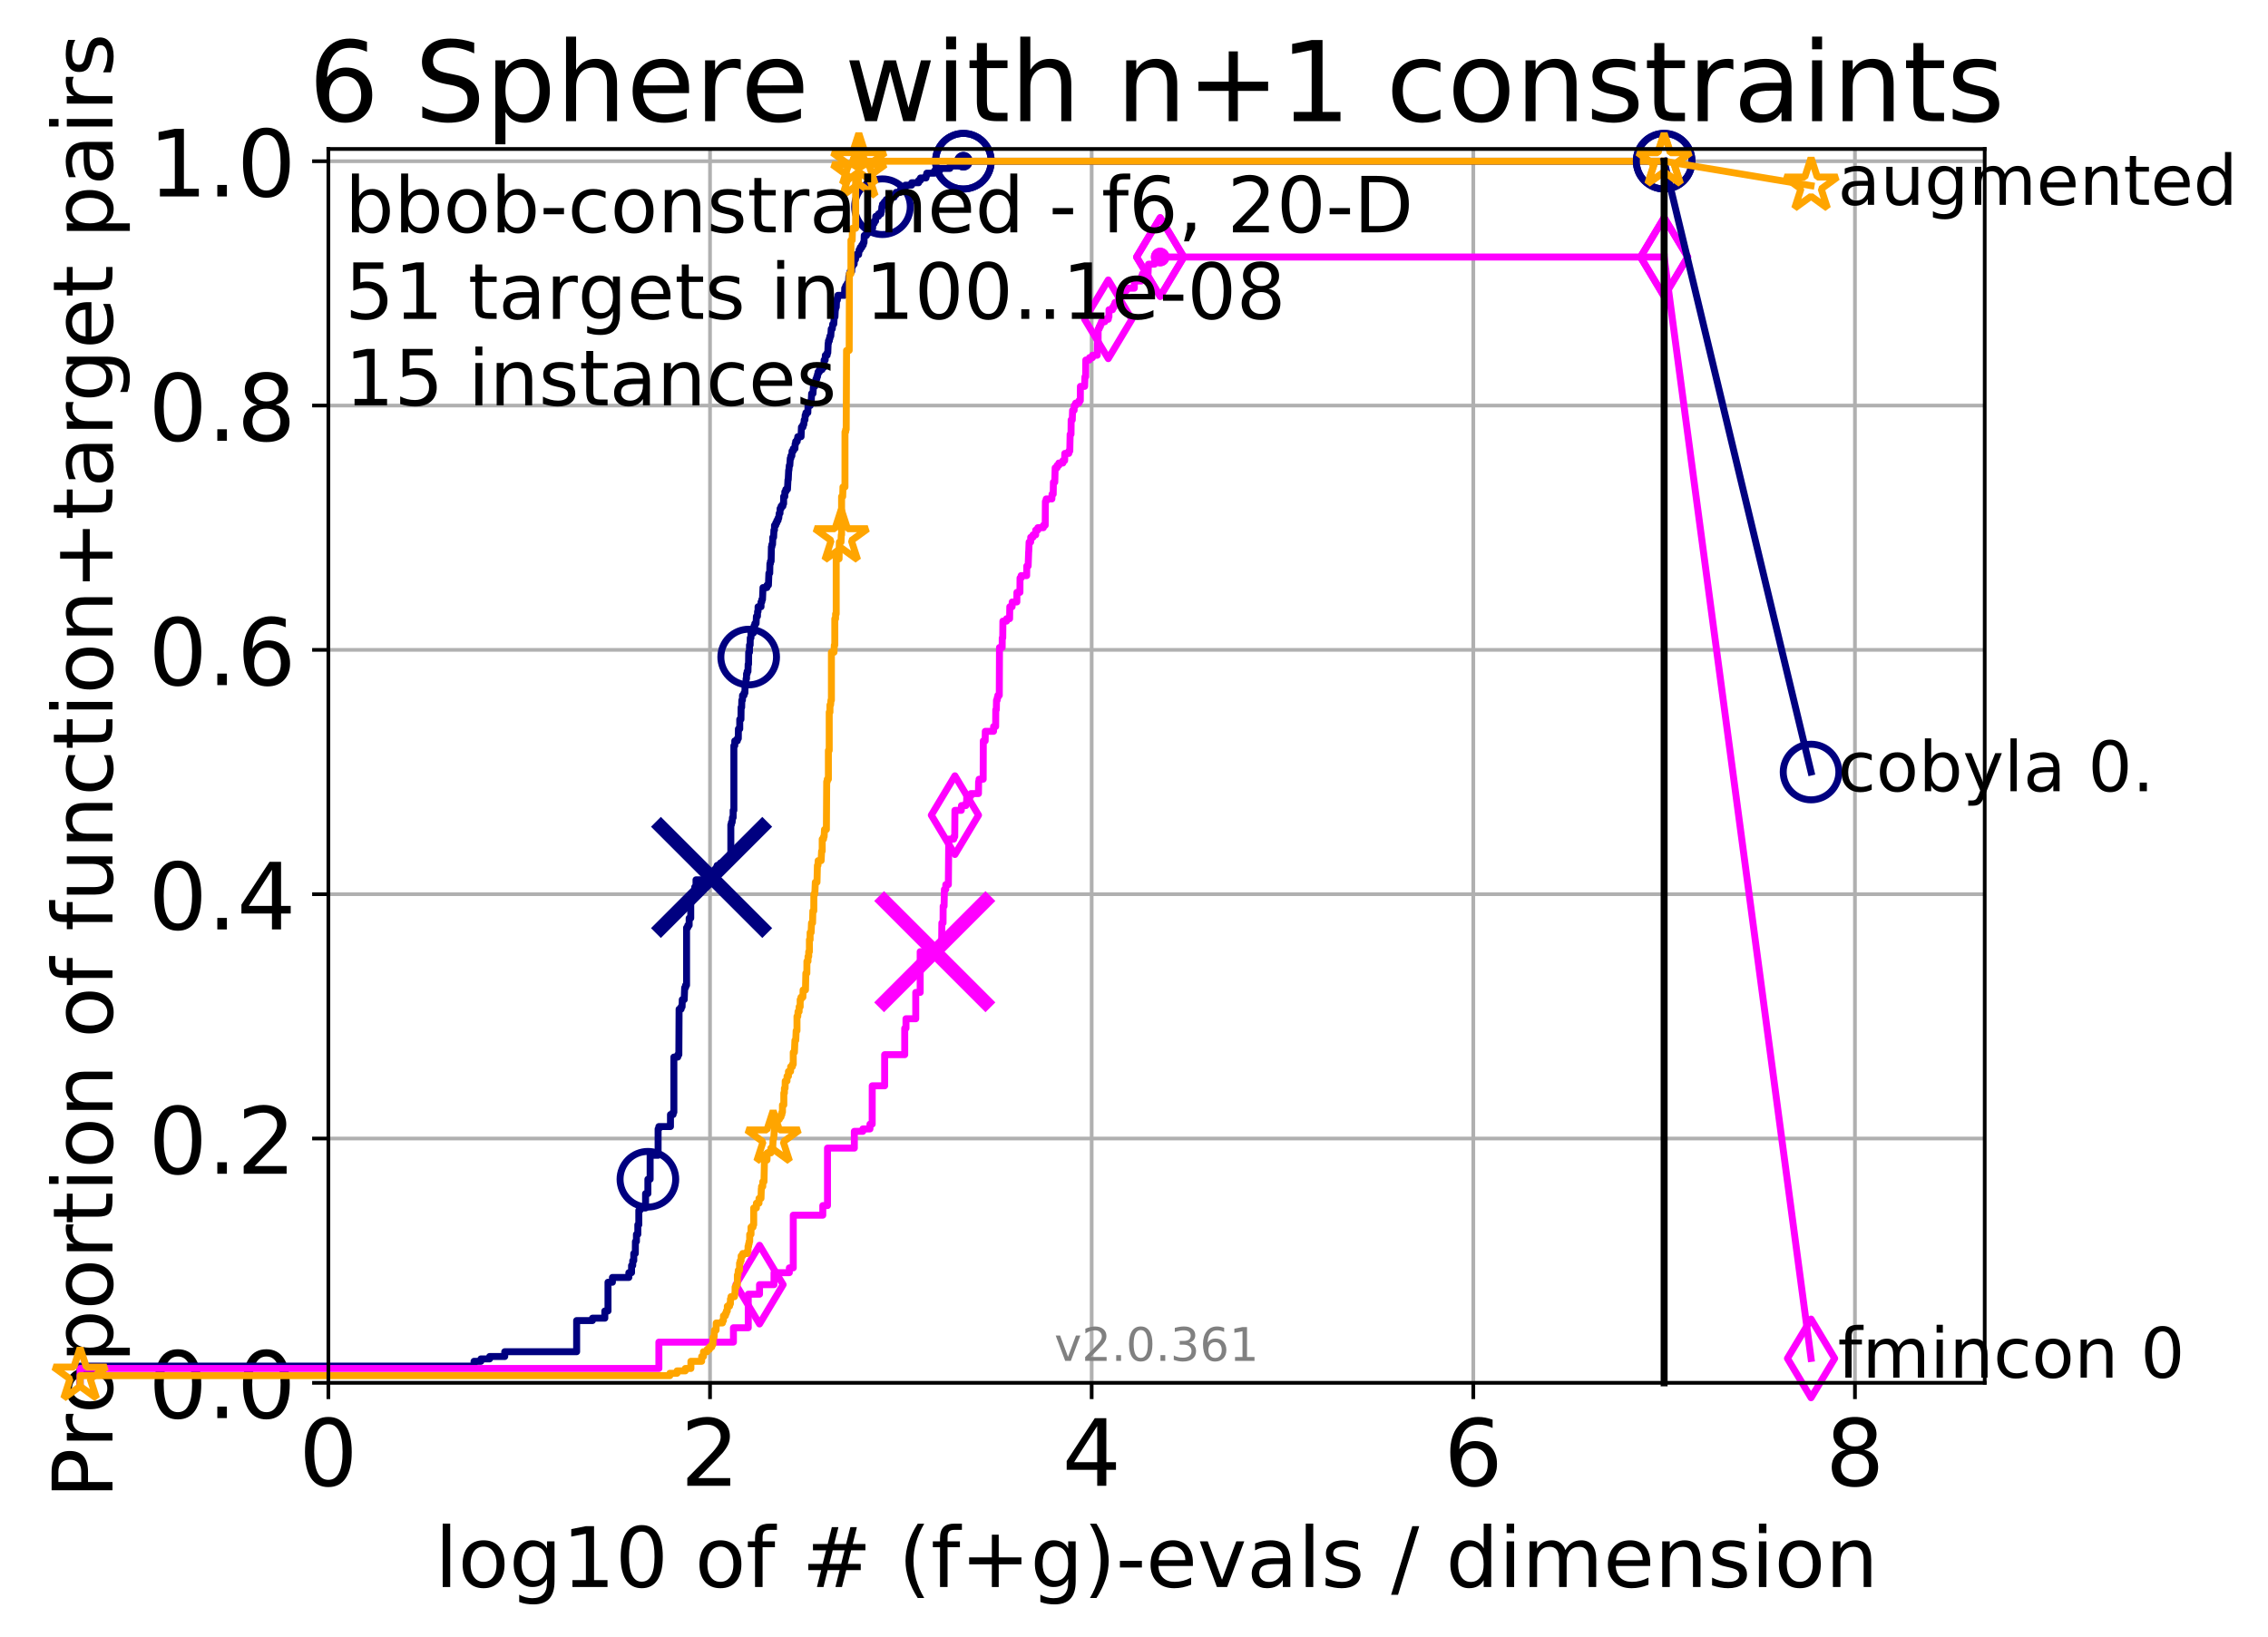 <?xml version="1.0" encoding="utf-8" standalone="no"?>
<!DOCTYPE svg PUBLIC "-//W3C//DTD SVG 1.1//EN"
  "http://www.w3.org/Graphics/SVG/1.1/DTD/svg11.dtd">
<!-- Created with matplotlib (http://matplotlib.org/) -->
<svg height="353pt" version="1.1" viewBox="0 0 489 353" width="489pt" xmlns="http://www.w3.org/2000/svg" xmlns:xlink="http://www.w3.org/1999/xlink">
 <defs>
  <style type="text/css">
*{stroke-linecap:butt;stroke-linejoin:round;}
  </style>
 </defs>
 <g id="figure_1">
  <g id="patch_1">
   <path d="M 0 353.222 
L 489.641 353.222 
L 489.641 0 
L 0 0 
z
" style="fill:#ffffff;"/>
  </g>
  <g id="axes_1">
   <g id="patch_2">
    <path d="M 70.8 298.245 
L 427.92 298.245 
L 427.92 32.133 
L 70.8 32.133 
z
" style="fill:#ffffff;"/>
   </g>
   <g id="matplotlib.axis_1">
    <g id="xtick_1">
     <g id="line2d_1">
      <path clip-path="url(#pc14ebf06b1)" d="M 70.8 298.245 
L 70.8 32.133 
" style="fill:none;stroke:#b0b0b0;stroke-linecap:square;stroke-width:0.8;"/>
     </g>
     <g id="line2d_2">
      <defs>
       <path d="M 0 0 
L 0 3.5 
" id="m4c92b3772e" style="stroke:#000000;stroke-width:0.8;"/>
      </defs>
      <g>
       <use style="stroke:#000000;stroke-width:0.8;" x="70.8" xlink:href="#m4c92b3772e" y="298.245"/>
      </g>
     </g>
     <g id="text_1">
      <!-- 0 -->
      <defs>
       <path d="M 31.781 66.406 
Q 24.172 66.406 20.328 58.906 
Q 16.5 51.422 16.5 36.375 
Q 16.5 21.391 20.328 13.891 
Q 24.172 6.391 31.781 6.391 
Q 39.453 6.391 43.281 13.891 
Q 47.125 21.391 47.125 36.375 
Q 47.125 51.422 43.281 58.906 
Q 39.453 66.406 31.781 66.406 
z
M 31.781 74.219 
Q 44.047 74.219 50.516 64.516 
Q 56.984 54.828 56.984 36.375 
Q 56.984 17.969 50.516 8.266 
Q 44.047 -1.422 31.781 -1.422 
Q 19.531 -1.422 13.062 8.266 
Q 6.594 17.969 6.594 36.375 
Q 6.594 54.828 13.062 64.516 
Q 19.531 74.219 31.781 74.219 
z
" id="DejaVuSans-30"/>
      </defs>
      <g transform="translate(64.438 320.442)scale(0.2 -0.2)">
       <use xlink:href="#DejaVuSans-30"/>
      </g>
     </g>
    </g>
    <g id="xtick_2">
     <g id="line2d_3">
      <path clip-path="url(#pc14ebf06b1)" d="M 153.086 298.245 
L 153.086 32.133 
" style="fill:none;stroke:#b0b0b0;stroke-linecap:square;stroke-width:0.8;"/>
     </g>
     <g id="line2d_4">
      <g>
       <use style="stroke:#000000;stroke-width:0.8;" x="153.086" xlink:href="#m4c92b3772e" y="298.245"/>
      </g>
     </g>
     <g id="text_2">
      <!-- 2 -->
      <defs>
       <path d="M 19.188 8.297 
L 53.609 8.297 
L 53.609 0 
L 7.328 0 
L 7.328 8.297 
Q 12.938 14.109 22.625 23.891 
Q 32.328 33.688 34.812 36.531 
Q 39.547 41.844 41.422 45.531 
Q 43.312 49.219 43.312 52.781 
Q 43.312 58.594 39.234 62.25 
Q 35.156 65.922 28.609 65.922 
Q 23.969 65.922 18.812 64.312 
Q 13.672 62.703 7.812 59.422 
L 7.812 69.391 
Q 13.766 71.781 18.938 73 
Q 24.125 74.219 28.422 74.219 
Q 39.75 74.219 46.484 68.547 
Q 53.219 62.891 53.219 53.422 
Q 53.219 48.922 51.531 44.891 
Q 49.859 40.875 45.406 35.406 
Q 44.188 33.984 37.641 27.219 
Q 31.109 20.453 19.188 8.297 
z
" id="DejaVuSans-32"/>
      </defs>
      <g transform="translate(146.723 320.442)scale(0.2 -0.2)">
       <use xlink:href="#DejaVuSans-32"/>
      </g>
     </g>
    </g>
    <g id="xtick_3">
     <g id="line2d_5">
      <path clip-path="url(#pc14ebf06b1)" d="M 235.371 298.245 
L 235.371 32.133 
" style="fill:none;stroke:#b0b0b0;stroke-linecap:square;stroke-width:0.8;"/>
     </g>
     <g id="line2d_6">
      <g>
       <use style="stroke:#000000;stroke-width:0.8;" x="235.371" xlink:href="#m4c92b3772e" y="298.245"/>
      </g>
     </g>
     <g id="text_3">
      <!-- 4 -->
      <defs>
       <path d="M 37.797 64.312 
L 12.891 25.391 
L 37.797 25.391 
z
M 35.203 72.906 
L 47.609 72.906 
L 47.609 25.391 
L 58.016 25.391 
L 58.016 17.188 
L 47.609 17.188 
L 47.609 0 
L 37.797 0 
L 37.797 17.188 
L 4.891 17.188 
L 4.891 26.703 
z
" id="DejaVuSans-34"/>
      </defs>
      <g transform="translate(229.009 320.442)scale(0.2 -0.2)">
       <use xlink:href="#DejaVuSans-34"/>
      </g>
     </g>
    </g>
    <g id="xtick_4">
     <g id="line2d_7">
      <path clip-path="url(#pc14ebf06b1)" d="M 317.657 298.245 
L 317.657 32.133 
" style="fill:none;stroke:#b0b0b0;stroke-linecap:square;stroke-width:0.8;"/>
     </g>
     <g id="line2d_8">
      <g>
       <use style="stroke:#000000;stroke-width:0.8;" x="317.657" xlink:href="#m4c92b3772e" y="298.245"/>
      </g>
     </g>
     <g id="text_4">
      <!-- 6 -->
      <defs>
       <path d="M 33.016 40.375 
Q 26.375 40.375 22.484 35.828 
Q 18.609 31.297 18.609 23.391 
Q 18.609 15.531 22.484 10.953 
Q 26.375 6.391 33.016 6.391 
Q 39.656 6.391 43.531 10.953 
Q 47.406 15.531 47.406 23.391 
Q 47.406 31.297 43.531 35.828 
Q 39.656 40.375 33.016 40.375 
z
M 52.594 71.297 
L 52.594 62.312 
Q 48.875 64.062 45.094 64.984 
Q 41.312 65.922 37.594 65.922 
Q 27.828 65.922 22.672 59.328 
Q 17.531 52.734 16.797 39.406 
Q 19.672 43.656 24.016 45.922 
Q 28.375 48.188 33.594 48.188 
Q 44.578 48.188 50.953 41.516 
Q 57.328 34.859 57.328 23.391 
Q 57.328 12.156 50.688 5.359 
Q 44.047 -1.422 33.016 -1.422 
Q 20.359 -1.422 13.672 8.266 
Q 6.984 17.969 6.984 36.375 
Q 6.984 53.656 15.188 63.938 
Q 23.391 74.219 37.203 74.219 
Q 40.922 74.219 44.703 73.484 
Q 48.484 72.75 52.594 71.297 
z
" id="DejaVuSans-36"/>
      </defs>
      <g transform="translate(311.295 320.442)scale(0.2 -0.2)">
       <use xlink:href="#DejaVuSans-36"/>
      </g>
     </g>
    </g>
    <g id="xtick_5">
     <g id="line2d_9">
      <path clip-path="url(#pc14ebf06b1)" d="M 399.943 298.245 
L 399.943 32.133 
" style="fill:none;stroke:#b0b0b0;stroke-linecap:square;stroke-width:0.8;"/>
     </g>
     <g id="line2d_10">
      <g>
       <use style="stroke:#000000;stroke-width:0.8;" x="399.943" xlink:href="#m4c92b3772e" y="298.245"/>
      </g>
     </g>
     <g id="text_5">
      <!-- 8 -->
      <defs>
       <path d="M 31.781 34.625 
Q 24.75 34.625 20.719 30.859 
Q 16.703 27.094 16.703 20.516 
Q 16.703 13.922 20.719 10.156 
Q 24.75 6.391 31.781 6.391 
Q 38.812 6.391 42.859 10.172 
Q 46.922 13.969 46.922 20.516 
Q 46.922 27.094 42.891 30.859 
Q 38.875 34.625 31.781 34.625 
z
M 21.922 38.812 
Q 15.578 40.375 12.031 44.719 
Q 8.5 49.078 8.5 55.328 
Q 8.5 64.062 14.719 69.141 
Q 20.953 74.219 31.781 74.219 
Q 42.672 74.219 48.875 69.141 
Q 55.078 64.062 55.078 55.328 
Q 55.078 49.078 51.531 44.719 
Q 48 40.375 41.703 38.812 
Q 48.828 37.156 52.797 32.312 
Q 56.781 27.484 56.781 20.516 
Q 56.781 9.906 50.312 4.234 
Q 43.844 -1.422 31.781 -1.422 
Q 19.734 -1.422 13.25 4.234 
Q 6.781 9.906 6.781 20.516 
Q 6.781 27.484 10.781 32.312 
Q 14.797 37.156 21.922 38.812 
z
M 18.312 54.391 
Q 18.312 48.734 21.844 45.562 
Q 25.391 42.391 31.781 42.391 
Q 38.141 42.391 41.719 45.562 
Q 45.312 48.734 45.312 54.391 
Q 45.312 60.062 41.719 63.234 
Q 38.141 66.406 31.781 66.406 
Q 25.391 66.406 21.844 63.234 
Q 18.312 60.062 18.312 54.391 
z
" id="DejaVuSans-38"/>
      </defs>
      <g transform="translate(393.58 320.442)scale(0.2 -0.2)">
       <use xlink:href="#DejaVuSans-38"/>
      </g>
     </g>
    </g>
    <g id="text_6">
     <!-- log10 of # (f+g)-evals / dimension -->
     <defs>
      <path d="M 9.422 75.984 
L 18.406 75.984 
L 18.406 0 
L 9.422 0 
z
" id="DejaVuSans-6c"/>
      <path d="M 30.609 48.391 
Q 23.391 48.391 19.188 42.75 
Q 14.984 37.109 14.984 27.297 
Q 14.984 17.484 19.156 11.844 
Q 23.344 6.203 30.609 6.203 
Q 37.797 6.203 41.984 11.859 
Q 46.188 17.531 46.188 27.297 
Q 46.188 37.016 41.984 42.703 
Q 37.797 48.391 30.609 48.391 
z
M 30.609 56 
Q 42.328 56 49.016 48.375 
Q 55.719 40.766 55.719 27.297 
Q 55.719 13.875 49.016 6.219 
Q 42.328 -1.422 30.609 -1.422 
Q 18.844 -1.422 12.172 6.219 
Q 5.516 13.875 5.516 27.297 
Q 5.516 40.766 12.172 48.375 
Q 18.844 56 30.609 56 
z
" id="DejaVuSans-6f"/>
      <path d="M 45.406 27.984 
Q 45.406 37.75 41.375 43.109 
Q 37.359 48.484 30.078 48.484 
Q 22.859 48.484 18.828 43.109 
Q 14.797 37.75 14.797 27.984 
Q 14.797 18.266 18.828 12.891 
Q 22.859 7.516 30.078 7.516 
Q 37.359 7.516 41.375 12.891 
Q 45.406 18.266 45.406 27.984 
z
M 54.391 6.781 
Q 54.391 -7.172 48.188 -13.984 
Q 42 -20.797 29.203 -20.797 
Q 24.469 -20.797 20.266 -20.094 
Q 16.062 -19.391 12.109 -17.922 
L 12.109 -9.188 
Q 16.062 -11.328 19.922 -12.344 
Q 23.781 -13.375 27.781 -13.375 
Q 36.625 -13.375 41.016 -8.766 
Q 45.406 -4.156 45.406 5.172 
L 45.406 9.625 
Q 42.625 4.781 38.281 2.391 
Q 33.938 0 27.875 0 
Q 17.828 0 11.672 7.656 
Q 5.516 15.328 5.516 27.984 
Q 5.516 40.672 11.672 48.328 
Q 17.828 56 27.875 56 
Q 33.938 56 38.281 53.609 
Q 42.625 51.219 45.406 46.391 
L 45.406 54.688 
L 54.391 54.688 
z
" id="DejaVuSans-67"/>
      <path d="M 12.406 8.297 
L 28.516 8.297 
L 28.516 63.922 
L 10.984 60.406 
L 10.984 69.391 
L 28.422 72.906 
L 38.281 72.906 
L 38.281 8.297 
L 54.391 8.297 
L 54.391 0 
L 12.406 0 
z
" id="DejaVuSans-31"/>
      <path id="DejaVuSans-20"/>
      <path d="M 37.109 75.984 
L 37.109 68.5 
L 28.516 68.5 
Q 23.688 68.5 21.797 66.547 
Q 19.922 64.594 19.922 59.516 
L 19.922 54.688 
L 34.719 54.688 
L 34.719 47.703 
L 19.922 47.703 
L 19.922 0 
L 10.891 0 
L 10.891 47.703 
L 2.297 47.703 
L 2.297 54.688 
L 10.891 54.688 
L 10.891 58.5 
Q 10.891 67.625 15.141 71.797 
Q 19.391 75.984 28.609 75.984 
z
" id="DejaVuSans-66"/>
      <path d="M 51.125 44 
L 36.922 44 
L 32.812 27.688 
L 47.125 27.688 
z
M 43.797 71.781 
L 38.719 51.516 
L 52.984 51.516 
L 58.109 71.781 
L 65.922 71.781 
L 60.891 51.516 
L 76.125 51.516 
L 76.125 44 
L 58.984 44 
L 54.984 27.688 
L 70.516 27.688 
L 70.516 20.219 
L 53.078 20.219 
L 48 0 
L 40.188 0 
L 45.219 20.219 
L 30.906 20.219 
L 25.875 0 
L 18.016 0 
L 23.094 20.219 
L 7.719 20.219 
L 7.719 27.688 
L 24.906 27.688 
L 29 44 
L 13.281 44 
L 13.281 51.516 
L 30.906 51.516 
L 35.891 71.781 
z
" id="DejaVuSans-23"/>
      <path d="M 31 75.875 
Q 24.469 64.656 21.281 53.656 
Q 18.109 42.672 18.109 31.391 
Q 18.109 20.125 21.312 9.062 
Q 24.516 -2 31 -13.188 
L 23.188 -13.188 
Q 15.875 -1.703 12.234 9.375 
Q 8.594 20.453 8.594 31.391 
Q 8.594 42.281 12.203 53.312 
Q 15.828 64.359 23.188 75.875 
z
" id="DejaVuSans-28"/>
      <path d="M 46 62.703 
L 46 35.5 
L 73.188 35.5 
L 73.188 27.203 
L 46 27.203 
L 46 0 
L 37.797 0 
L 37.797 27.203 
L 10.594 27.203 
L 10.594 35.5 
L 37.797 35.5 
L 37.797 62.703 
z
" id="DejaVuSans-2b"/>
      <path d="M 8.016 75.875 
L 15.828 75.875 
Q 23.141 64.359 26.781 53.312 
Q 30.422 42.281 30.422 31.391 
Q 30.422 20.453 26.781 9.375 
Q 23.141 -1.703 15.828 -13.188 
L 8.016 -13.188 
Q 14.5 -2 17.703 9.062 
Q 20.906 20.125 20.906 31.391 
Q 20.906 42.672 17.703 53.656 
Q 14.5 64.656 8.016 75.875 
z
" id="DejaVuSans-29"/>
      <path d="M 4.891 31.391 
L 31.203 31.391 
L 31.203 23.391 
L 4.891 23.391 
z
" id="DejaVuSans-2d"/>
      <path d="M 56.203 29.594 
L 56.203 25.203 
L 14.891 25.203 
Q 15.484 15.922 20.484 11.062 
Q 25.484 6.203 34.422 6.203 
Q 39.594 6.203 44.453 7.469 
Q 49.312 8.734 54.109 11.281 
L 54.109 2.781 
Q 49.266 0.734 44.188 -0.344 
Q 39.109 -1.422 33.891 -1.422 
Q 20.797 -1.422 13.156 6.188 
Q 5.516 13.812 5.516 26.812 
Q 5.516 40.234 12.766 48.109 
Q 20.016 56 32.328 56 
Q 43.359 56 49.781 48.891 
Q 56.203 41.797 56.203 29.594 
z
M 47.219 32.234 
Q 47.125 39.594 43.094 43.984 
Q 39.062 48.391 32.422 48.391 
Q 24.906 48.391 20.391 44.141 
Q 15.875 39.891 15.188 32.172 
z
" id="DejaVuSans-65"/>
      <path d="M 2.984 54.688 
L 12.5 54.688 
L 29.594 8.797 
L 46.688 54.688 
L 56.203 54.688 
L 35.688 0 
L 23.484 0 
z
" id="DejaVuSans-76"/>
      <path d="M 34.281 27.484 
Q 23.391 27.484 19.188 25 
Q 14.984 22.516 14.984 16.5 
Q 14.984 11.719 18.141 8.906 
Q 21.297 6.109 26.703 6.109 
Q 34.188 6.109 38.703 11.406 
Q 43.219 16.703 43.219 25.484 
L 43.219 27.484 
z
M 52.203 31.203 
L 52.203 0 
L 43.219 0 
L 43.219 8.297 
Q 40.141 3.328 35.547 0.953 
Q 30.953 -1.422 24.312 -1.422 
Q 15.922 -1.422 10.953 3.297 
Q 6 8.016 6 15.922 
Q 6 25.141 12.172 29.828 
Q 18.359 34.516 30.609 34.516 
L 43.219 34.516 
L 43.219 35.406 
Q 43.219 41.609 39.141 45 
Q 35.062 48.391 27.688 48.391 
Q 23 48.391 18.547 47.266 
Q 14.109 46.141 10.016 43.891 
L 10.016 52.203 
Q 14.938 54.109 19.578 55.047 
Q 24.219 56 28.609 56 
Q 40.484 56 46.344 49.844 
Q 52.203 43.703 52.203 31.203 
z
" id="DejaVuSans-61"/>
      <path d="M 44.281 53.078 
L 44.281 44.578 
Q 40.484 46.531 36.375 47.5 
Q 32.281 48.484 27.875 48.484 
Q 21.188 48.484 17.844 46.438 
Q 14.5 44.391 14.5 40.281 
Q 14.5 37.156 16.891 35.375 
Q 19.281 33.594 26.516 31.984 
L 29.594 31.297 
Q 39.156 29.25 43.188 25.516 
Q 47.219 21.781 47.219 15.094 
Q 47.219 7.469 41.188 3.016 
Q 35.156 -1.422 24.609 -1.422 
Q 20.219 -1.422 15.453 -0.562 
Q 10.688 0.297 5.422 2 
L 5.422 11.281 
Q 10.406 8.688 15.234 7.391 
Q 20.062 6.109 24.812 6.109 
Q 31.156 6.109 34.562 8.281 
Q 37.984 10.453 37.984 14.406 
Q 37.984 18.062 35.516 20.016 
Q 33.062 21.969 24.703 23.781 
L 21.578 24.516 
Q 13.234 26.266 9.516 29.906 
Q 5.812 33.547 5.812 39.891 
Q 5.812 47.609 11.281 51.797 
Q 16.75 56 26.812 56 
Q 31.781 56 36.172 55.266 
Q 40.578 54.547 44.281 53.078 
z
" id="DejaVuSans-73"/>
      <path d="M 25.391 72.906 
L 33.688 72.906 
L 8.297 -9.281 
L 0 -9.281 
z
" id="DejaVuSans-2f"/>
      <path d="M 45.406 46.391 
L 45.406 75.984 
L 54.391 75.984 
L 54.391 0 
L 45.406 0 
L 45.406 8.203 
Q 42.578 3.328 38.25 0.953 
Q 33.938 -1.422 27.875 -1.422 
Q 17.969 -1.422 11.734 6.484 
Q 5.516 14.406 5.516 27.297 
Q 5.516 40.188 11.734 48.094 
Q 17.969 56 27.875 56 
Q 33.938 56 38.25 53.625 
Q 42.578 51.266 45.406 46.391 
z
M 14.797 27.297 
Q 14.797 17.391 18.875 11.75 
Q 22.953 6.109 30.078 6.109 
Q 37.203 6.109 41.297 11.75 
Q 45.406 17.391 45.406 27.297 
Q 45.406 37.203 41.297 42.844 
Q 37.203 48.484 30.078 48.484 
Q 22.953 48.484 18.875 42.844 
Q 14.797 37.203 14.797 27.297 
z
" id="DejaVuSans-64"/>
      <path d="M 9.422 54.688 
L 18.406 54.688 
L 18.406 0 
L 9.422 0 
z
M 9.422 75.984 
L 18.406 75.984 
L 18.406 64.594 
L 9.422 64.594 
z
" id="DejaVuSans-69"/>
      <path d="M 52 44.188 
Q 55.375 50.25 60.062 53.125 
Q 64.75 56 71.094 56 
Q 79.641 56 84.281 50.016 
Q 88.922 44.047 88.922 33.016 
L 88.922 0 
L 79.891 0 
L 79.891 32.719 
Q 79.891 40.578 77.094 44.375 
Q 74.312 48.188 68.609 48.188 
Q 61.625 48.188 57.562 43.547 
Q 53.516 38.922 53.516 30.906 
L 53.516 0 
L 44.484 0 
L 44.484 32.719 
Q 44.484 40.625 41.703 44.406 
Q 38.922 48.188 33.109 48.188 
Q 26.219 48.188 22.156 43.531 
Q 18.109 38.875 18.109 30.906 
L 18.109 0 
L 9.078 0 
L 9.078 54.688 
L 18.109 54.688 
L 18.109 46.188 
Q 21.188 51.219 25.484 53.609 
Q 29.781 56 35.688 56 
Q 41.656 56 45.828 52.969 
Q 50 49.953 52 44.188 
z
" id="DejaVuSans-6d"/>
      <path d="M 54.891 33.016 
L 54.891 0 
L 45.906 0 
L 45.906 32.719 
Q 45.906 40.484 42.875 44.328 
Q 39.844 48.188 33.797 48.188 
Q 26.516 48.188 22.312 43.547 
Q 18.109 38.922 18.109 30.906 
L 18.109 0 
L 9.078 0 
L 9.078 54.688 
L 18.109 54.688 
L 18.109 46.188 
Q 21.344 51.125 25.703 53.562 
Q 30.078 56 35.797 56 
Q 45.219 56 50.047 50.172 
Q 54.891 44.344 54.891 33.016 
z
" id="DejaVuSans-6e"/>
     </defs>
     <g transform="translate(93.753 342.279)scale(0.18 -0.18)">
      <use xlink:href="#DejaVuSans-6c"/>
      <use x="27.783" xlink:href="#DejaVuSans-6f"/>
      <use x="88.965" xlink:href="#DejaVuSans-67"/>
      <use x="152.441" xlink:href="#DejaVuSans-31"/>
      <use x="216.064" xlink:href="#DejaVuSans-30"/>
      <use x="279.688" xlink:href="#DejaVuSans-20"/>
      <use x="311.475" xlink:href="#DejaVuSans-6f"/>
      <use x="372.656" xlink:href="#DejaVuSans-66"/>
      <use x="407.861" xlink:href="#DejaVuSans-20"/>
      <use x="439.648" xlink:href="#DejaVuSans-23"/>
      <use x="523.438" xlink:href="#DejaVuSans-20"/>
      <use x="555.225" xlink:href="#DejaVuSans-28"/>
      <use x="594.238" xlink:href="#DejaVuSans-66"/>
      <use x="629.443" xlink:href="#DejaVuSans-2b"/>
      <use x="713.232" xlink:href="#DejaVuSans-67"/>
      <use x="776.709" xlink:href="#DejaVuSans-29"/>
      <use x="815.723" xlink:href="#DejaVuSans-2d"/>
      <use x="851.807" xlink:href="#DejaVuSans-65"/>
      <use x="913.33" xlink:href="#DejaVuSans-76"/>
      <use x="972.51" xlink:href="#DejaVuSans-61"/>
      <use x="1033.789" xlink:href="#DejaVuSans-6c"/>
      <use x="1061.572" xlink:href="#DejaVuSans-73"/>
      <use x="1113.672" xlink:href="#DejaVuSans-20"/>
      <use x="1145.459" xlink:href="#DejaVuSans-2f"/>
      <use x="1179.15" xlink:href="#DejaVuSans-20"/>
      <use x="1210.938" xlink:href="#DejaVuSans-64"/>
      <use x="1274.414" xlink:href="#DejaVuSans-69"/>
      <use x="1302.197" xlink:href="#DejaVuSans-6d"/>
      <use x="1399.609" xlink:href="#DejaVuSans-65"/>
      <use x="1461.133" xlink:href="#DejaVuSans-6e"/>
      <use x="1524.512" xlink:href="#DejaVuSans-73"/>
      <use x="1576.611" xlink:href="#DejaVuSans-69"/>
      <use x="1604.395" xlink:href="#DejaVuSans-6f"/>
      <use x="1665.576" xlink:href="#DejaVuSans-6e"/>
     </g>
    </g>
   </g>
   <g id="matplotlib.axis_2">
    <g id="ytick_1">
     <g id="line2d_11">
      <path clip-path="url(#pc14ebf06b1)" d="M 70.8 298.245 
L 427.92 298.245 
" style="fill:none;stroke:#b0b0b0;stroke-linecap:square;stroke-width:0.8;"/>
     </g>
     <g id="line2d_12">
      <defs>
       <path d="M 0 0 
L -3.5 0 
" id="m19e9fa7b20" style="stroke:#000000;stroke-width:0.8;"/>
      </defs>
      <g>
       <use style="stroke:#000000;stroke-width:0.8;" x="70.8" xlink:href="#m19e9fa7b20" y="298.245"/>
      </g>
     </g>
     <g id="text_7">
      <!-- 0.0 -->
      <defs>
       <path d="M 10.688 12.406 
L 21 12.406 
L 21 0 
L 10.688 0 
z
" id="DejaVuSans-2e"/>
      </defs>
      <g transform="translate(31.994 305.844)scale(0.2 -0.2)">
       <use xlink:href="#DejaVuSans-30"/>
       <use x="63.623" xlink:href="#DejaVuSans-2e"/>
       <use x="95.41" xlink:href="#DejaVuSans-30"/>
      </g>
     </g>
    </g>
    <g id="ytick_2">
     <g id="line2d_13">
      <path clip-path="url(#pc14ebf06b1)" d="M 70.8 245.55 
L 427.92 245.55 
" style="fill:none;stroke:#b0b0b0;stroke-linecap:square;stroke-width:0.8;"/>
     </g>
     <g id="line2d_14">
      <g>
       <use style="stroke:#000000;stroke-width:0.8;" x="70.8" xlink:href="#m19e9fa7b20" y="245.55"/>
      </g>
     </g>
     <g id="text_8">
      <!-- 0.2 -->
      <g transform="translate(31.994 253.148)scale(0.2 -0.2)">
       <use xlink:href="#DejaVuSans-30"/>
       <use x="63.623" xlink:href="#DejaVuSans-2e"/>
       <use x="95.41" xlink:href="#DejaVuSans-32"/>
      </g>
     </g>
    </g>
    <g id="ytick_3">
     <g id="line2d_15">
      <path clip-path="url(#pc14ebf06b1)" d="M 70.8 192.854 
L 427.92 192.854 
" style="fill:none;stroke:#b0b0b0;stroke-linecap:square;stroke-width:0.8;"/>
     </g>
     <g id="line2d_16">
      <g>
       <use style="stroke:#000000;stroke-width:0.8;" x="70.8" xlink:href="#m19e9fa7b20" y="192.854"/>
      </g>
     </g>
     <g id="text_9">
      <!-- 0.4 -->
      <g transform="translate(31.994 200.453)scale(0.2 -0.2)">
       <use xlink:href="#DejaVuSans-30"/>
       <use x="63.623" xlink:href="#DejaVuSans-2e"/>
       <use x="95.41" xlink:href="#DejaVuSans-34"/>
      </g>
     </g>
    </g>
    <g id="ytick_4">
     <g id="line2d_17">
      <path clip-path="url(#pc14ebf06b1)" d="M 70.8 140.159 
L 427.92 140.159 
" style="fill:none;stroke:#b0b0b0;stroke-linecap:square;stroke-width:0.8;"/>
     </g>
     <g id="line2d_18">
      <g>
       <use style="stroke:#000000;stroke-width:0.8;" x="70.8" xlink:href="#m19e9fa7b20" y="140.159"/>
      </g>
     </g>
     <g id="text_10">
      <!-- 0.6 -->
      <g transform="translate(31.994 147.757)scale(0.2 -0.2)">
       <use xlink:href="#DejaVuSans-30"/>
       <use x="63.623" xlink:href="#DejaVuSans-2e"/>
       <use x="95.41" xlink:href="#DejaVuSans-36"/>
      </g>
     </g>
    </g>
    <g id="ytick_5">
     <g id="line2d_19">
      <path clip-path="url(#pc14ebf06b1)" d="M 70.8 87.464 
L 427.92 87.464 
" style="fill:none;stroke:#b0b0b0;stroke-linecap:square;stroke-width:0.8;"/>
     </g>
     <g id="line2d_20">
      <g>
       <use style="stroke:#000000;stroke-width:0.8;" x="70.8" xlink:href="#m19e9fa7b20" y="87.464"/>
      </g>
     </g>
     <g id="text_11">
      <!-- 0.8 -->
      <g transform="translate(31.994 95.062)scale(0.2 -0.2)">
       <use xlink:href="#DejaVuSans-30"/>
       <use x="63.623" xlink:href="#DejaVuSans-2e"/>
       <use x="95.41" xlink:href="#DejaVuSans-38"/>
      </g>
     </g>
    </g>
    <g id="ytick_6">
     <g id="line2d_21">
      <path clip-path="url(#pc14ebf06b1)" d="M 70.8 34.768 
L 427.92 34.768 
" style="fill:none;stroke:#b0b0b0;stroke-linecap:square;stroke-width:0.8;"/>
     </g>
     <g id="line2d_22">
      <g>
       <use style="stroke:#000000;stroke-width:0.8;" x="70.8" xlink:href="#m19e9fa7b20" y="34.768"/>
      </g>
     </g>
     <g id="text_12">
      <!-- 1.0 -->
      <g transform="translate(31.994 42.367)scale(0.2 -0.2)">
       <use xlink:href="#DejaVuSans-31"/>
       <use x="63.623" xlink:href="#DejaVuSans-2e"/>
       <use x="95.41" xlink:href="#DejaVuSans-30"/>
      </g>
     </g>
    </g>
    <g id="text_13">
     <!-- Proportion of function+target pairs -->
     <defs>
      <path d="M 19.672 64.797 
L 19.672 37.406 
L 32.078 37.406 
Q 38.969 37.406 42.719 40.969 
Q 46.484 44.531 46.484 51.125 
Q 46.484 57.672 42.719 61.234 
Q 38.969 64.797 32.078 64.797 
z
M 9.812 72.906 
L 32.078 72.906 
Q 44.344 72.906 50.609 67.359 
Q 56.891 61.812 56.891 51.125 
Q 56.891 40.328 50.609 34.812 
Q 44.344 29.297 32.078 29.297 
L 19.672 29.297 
L 19.672 0 
L 9.812 0 
z
" id="DejaVuSans-50"/>
      <path d="M 41.109 46.297 
Q 39.594 47.172 37.812 47.578 
Q 36.031 48 33.891 48 
Q 26.266 48 22.188 43.047 
Q 18.109 38.094 18.109 28.812 
L 18.109 0 
L 9.078 0 
L 9.078 54.688 
L 18.109 54.688 
L 18.109 46.188 
Q 20.953 51.172 25.484 53.578 
Q 30.031 56 36.531 56 
Q 37.453 56 38.578 55.875 
Q 39.703 55.766 41.062 55.516 
z
" id="DejaVuSans-72"/>
      <path d="M 18.109 8.203 
L 18.109 -20.797 
L 9.078 -20.797 
L 9.078 54.688 
L 18.109 54.688 
L 18.109 46.391 
Q 20.953 51.266 25.266 53.625 
Q 29.594 56 35.594 56 
Q 45.562 56 51.781 48.094 
Q 58.016 40.188 58.016 27.297 
Q 58.016 14.406 51.781 6.484 
Q 45.562 -1.422 35.594 -1.422 
Q 29.594 -1.422 25.266 0.953 
Q 20.953 3.328 18.109 8.203 
z
M 48.688 27.297 
Q 48.688 37.203 44.609 42.844 
Q 40.531 48.484 33.406 48.484 
Q 26.266 48.484 22.188 42.844 
Q 18.109 37.203 18.109 27.297 
Q 18.109 17.391 22.188 11.75 
Q 26.266 6.109 33.406 6.109 
Q 40.531 6.109 44.609 11.75 
Q 48.688 17.391 48.688 27.297 
z
" id="DejaVuSans-70"/>
      <path d="M 18.312 70.219 
L 18.312 54.688 
L 36.812 54.688 
L 36.812 47.703 
L 18.312 47.703 
L 18.312 18.016 
Q 18.312 11.328 20.141 9.422 
Q 21.969 7.516 27.594 7.516 
L 36.812 7.516 
L 36.812 0 
L 27.594 0 
Q 17.188 0 13.234 3.875 
Q 9.281 7.766 9.281 18.016 
L 9.281 47.703 
L 2.688 47.703 
L 2.688 54.688 
L 9.281 54.688 
L 9.281 70.219 
z
" id="DejaVuSans-74"/>
      <path d="M 8.5 21.578 
L 8.5 54.688 
L 17.484 54.688 
L 17.484 21.922 
Q 17.484 14.156 20.5 10.266 
Q 23.531 6.391 29.594 6.391 
Q 36.859 6.391 41.078 11.031 
Q 45.312 15.672 45.312 23.688 
L 45.312 54.688 
L 54.297 54.688 
L 54.297 0 
L 45.312 0 
L 45.312 8.406 
Q 42.047 3.422 37.719 1 
Q 33.406 -1.422 27.688 -1.422 
Q 18.266 -1.422 13.375 4.438 
Q 8.5 10.297 8.5 21.578 
z
M 31.109 56 
z
" id="DejaVuSans-75"/>
      <path d="M 48.781 52.594 
L 48.781 44.188 
Q 44.969 46.297 41.141 47.344 
Q 37.312 48.391 33.406 48.391 
Q 24.656 48.391 19.812 42.844 
Q 14.984 37.312 14.984 27.297 
Q 14.984 17.281 19.812 11.734 
Q 24.656 6.203 33.406 6.203 
Q 37.312 6.203 41.141 7.25 
Q 44.969 8.297 48.781 10.406 
L 48.781 2.094 
Q 45.016 0.344 40.984 -0.531 
Q 36.969 -1.422 32.422 -1.422 
Q 20.062 -1.422 12.781 6.344 
Q 5.516 14.109 5.516 27.297 
Q 5.516 40.672 12.859 48.328 
Q 20.219 56 33.016 56 
Q 37.156 56 41.109 55.141 
Q 45.062 54.297 48.781 52.594 
z
" id="DejaVuSans-63"/>
     </defs>
     <g transform="translate(24.25 323.179)rotate(-90)scale(0.18 -0.18)">
      <use xlink:href="#DejaVuSans-50"/>
      <use x="60.287" xlink:href="#DejaVuSans-72"/>
      <use x="101.369" xlink:href="#DejaVuSans-6f"/>
      <use x="162.551" xlink:href="#DejaVuSans-70"/>
      <use x="226.027" xlink:href="#DejaVuSans-6f"/>
      <use x="287.209" xlink:href="#DejaVuSans-72"/>
      <use x="328.322" xlink:href="#DejaVuSans-74"/>
      <use x="367.531" xlink:href="#DejaVuSans-69"/>
      <use x="395.314" xlink:href="#DejaVuSans-6f"/>
      <use x="456.496" xlink:href="#DejaVuSans-6e"/>
      <use x="519.875" xlink:href="#DejaVuSans-20"/>
      <use x="551.662" xlink:href="#DejaVuSans-6f"/>
      <use x="612.844" xlink:href="#DejaVuSans-66"/>
      <use x="648.049" xlink:href="#DejaVuSans-20"/>
      <use x="679.836" xlink:href="#DejaVuSans-66"/>
      <use x="715.041" xlink:href="#DejaVuSans-75"/>
      <use x="778.42" xlink:href="#DejaVuSans-6e"/>
      <use x="841.799" xlink:href="#DejaVuSans-63"/>
      <use x="896.779" xlink:href="#DejaVuSans-74"/>
      <use x="935.988" xlink:href="#DejaVuSans-69"/>
      <use x="963.771" xlink:href="#DejaVuSans-6f"/>
      <use x="1024.953" xlink:href="#DejaVuSans-6e"/>
      <use x="1088.332" xlink:href="#DejaVuSans-2b"/>
      <use x="1172.121" xlink:href="#DejaVuSans-74"/>
      <use x="1211.33" xlink:href="#DejaVuSans-61"/>
      <use x="1272.609" xlink:href="#DejaVuSans-72"/>
      <use x="1313.707" xlink:href="#DejaVuSans-67"/>
      <use x="1377.184" xlink:href="#DejaVuSans-65"/>
      <use x="1438.707" xlink:href="#DejaVuSans-74"/>
      <use x="1477.916" xlink:href="#DejaVuSans-20"/>
      <use x="1509.703" xlink:href="#DejaVuSans-70"/>
      <use x="1573.18" xlink:href="#DejaVuSans-61"/>
      <use x="1634.459" xlink:href="#DejaVuSans-69"/>
      <use x="1662.242" xlink:href="#DejaVuSans-72"/>
      <use x="1703.355" xlink:href="#DejaVuSans-73"/>
     </g>
    </g>
   </g>
   <g id="line2d_23">
    <defs>
     <path d="M 0 1.5 
C 0.398 1.5 0.779 1.342 1.061 1.061 
C 1.342 0.779 1.5 0.398 1.5 0 
C 1.5 -0.398 1.342 -0.779 1.061 -1.061 
C 0.779 -1.342 0.398 -1.5 0 -1.5 
C -0.398 -1.5 -0.779 -1.342 -1.061 -1.061 
C -1.342 -0.779 -1.5 -0.398 -1.5 0 
C -1.5 0.398 -1.342 0.779 -1.061 1.061 
C -0.779 1.342 -0.398 1.5 0 1.5 
z
" id="mbb69d003d0" style="stroke:#000080;"/>
    </defs>
    <g>
     <use style="fill:#000080;stroke:#000080;" x="207.714" xlink:href="#mbb69d003d0" y="34.768"/>
     <use style="fill:#000080;stroke:#000080;" x="207.714" xlink:href="#mbb69d003d0" y="34.768"/>
    </g>
   </g>
   <g id="line2d_24">
    <path d="M 17.272 298.245 
L 17.272 294.629 
L 102.21 294.629 
L 102.21 293.596 
L 103.687 293.596 
L 103.687 293.079 
L 105.57 293.079 
L 105.57 292.563 
L 108.827 292.563 
L 108.827 291.529 
L 124.328 291.529 
L 124.328 284.813 
L 127.734 284.813 
L 127.734 284.297 
L 130.404 284.297 
L 130.404 282.747 
L 131.09 282.747 
L 131.09 276.547 
L 132.043 276.547 
L 132.043 275.514 
L 135.584 275.514 
L 135.584 274.481 
L 136.169 274.481 
L 136.169 272.931 
L 136.421 272.931 
L 136.421 271.898 
L 136.646 271.898 
L 136.646 270.348 
L 136.979 270.348 
L 137.001 267.765 
L 137.22 267.765 
L 137.22 266.215 
L 137.521 266.215 
L 137.521 264.148 
L 137.733 264.148 
L 137.733 261.049 
L 137.985 261.049 
L 137.985 260.532 
L 139.191 260.532 
L 139.191 257.432 
L 139.69 257.432 
L 139.69 254.333 
L 140.175 254.333 
L 140.175 249.166 
L 141.893 249.166 
L 141.893 243.483 
L 142.059 243.483 
L 142.059 242.967 
L 144.559 242.967 
L 144.559 240.384 
L 145.125 240.384 
L 145.125 239.867 
L 145.292 239.867 
L 145.292 227.985 
L 146.129 227.985 
L 146.129 227.468 
L 146.365 227.468 
L 146.417 217.652 
L 146.852 217.652 
L 146.852 217.136 
L 147.066 217.136 
L 147.104 215.586 
L 147.524 215.586 
L 147.621 213.003 
L 147.814 213.003 
L 147.814 212.486 
L 148.029 212.486 
L 148.029 200.087 
L 148.288 200.087 
L 148.288 199.571 
L 148.589 199.571 
L 148.589 198.021 
L 148.93 198.021 
L 148.93 193.888 
L 149.594 193.888 
L 149.659 192.338 
L 149.789 192.338 
L 149.789 191.305 
L 150.066 191.305 
L 150.066 189.755 
L 152.532 189.755 
L 152.532 189.238 
L 154.32 189.238 
L 154.32 188.722 
L 154.453 188.722 
L 154.453 187.172 
L 154.617 187.172 
L 154.617 186.655 
L 155.317 186.655 
L 155.317 186.138 
L 156.624 186.138 
L 156.624 185.622 
L 156.872 185.622 
L 156.872 185.105 
L 157.573 185.105 
L 157.573 177.872 
L 157.698 177.872 
L 157.698 177.356 
L 157.856 177.356 
L 157.924 176.323 
L 158.074 176.323 
L 158.074 174.773 
L 158.228 174.773 
L 158.228 160.824 
L 158.422 160.824 
L 158.422 159.791 
L 158.97 159.791 
L 158.97 159.274 
L 159.187 159.274 
L 159.206 157.208 
L 159.495 157.208 
L 159.495 155.141 
L 159.756 155.141 
L 159.786 152.558 
L 159.909 152.558 
L 159.939 151.008 
L 160.079 151.008 
L 160.091 149.975 
L 160.414 149.975 
L 160.414 149.458 
L 160.603 149.458 
L 160.649 147.392 
L 160.812 147.392 
L 160.87 146.359 
L 160.957 146.359 
L 160.957 145.325 
L 161.089 145.325 
L 161.089 144.809 
L 161.27 144.809 
L 161.304 143.259 
L 161.394 143.259 
L 161.422 140.676 
L 161.595 140.676 
L 161.595 139.126 
L 161.739 139.126 
L 161.761 137.576 
L 161.914 137.576 
L 161.92 136.543 
L 162.425 136.543 
L 162.425 136.026 
L 162.572 136.026 
L 162.572 134.993 
L 162.75 134.993 
L 162.75 134.476 
L 163.019 134.476 
L 163.09 132.926 
L 163.313 132.926 
L 163.338 131.893 
L 163.444 131.893 
L 163.444 130.86 
L 164.083 130.86 
L 164.083 129.827 
L 164.251 129.827 
L 164.251 129.31 
L 164.399 129.31 
L 164.507 126.727 
L 165.354 126.727 
L 165.354 126.21 
L 165.68 126.21 
L 165.781 123.627 
L 165.96 123.627 
L 165.999 121.561 
L 166.112 121.561 
L 166.112 121.044 
L 166.262 121.044 
L 166.321 117.944 
L 166.423 117.944 
L 166.423 117.428 
L 166.567 117.428 
L 166.621 115.878 
L 166.796 115.878 
L 166.863 114.328 
L 166.982 114.328 
L 166.99 113.295 
L 167.263 113.295 
L 167.263 112.778 
L 167.496 112.778 
L 167.496 112.261 
L 167.753 112.261 
L 167.753 111.745 
L 167.906 111.745 
L 168.003 110.712 
L 168.173 110.712 
L 168.192 109.678 
L 168.417 109.678 
L 168.417 109.162 
L 168.796 109.162 
L 168.796 108.645 
L 168.954 108.645 
L 168.954 107.095 
L 169.213 107.095 
L 169.213 106.062 
L 169.433 106.062 
L 169.433 105.545 
L 169.784 105.545 
L 169.892 103.479 
L 169.948 103.479 
L 170.049 101.412 
L 170.097 101.412 
L 170.18 100.379 
L 170.289 100.379 
L 170.388 98.829 
L 170.523 98.829 
L 170.523 98.313 
L 170.73 98.313 
L 170.774 97.279 
L 171.034 97.279 
L 171.034 96.763 
L 171.4 96.763 
L 171.438 95.73 
L 171.553 95.73 
L 171.553 95.213 
L 171.884 95.213 
L 171.884 94.696 
L 172.008 94.696 
L 172.008 94.18 
L 172.719 94.18 
L 172.796 92.113 
L 173.122 92.113 
L 173.122 91.597 
L 173.296 91.597 
L 173.394 90.563 
L 173.551 90.563 
L 173.602 89.53 
L 173.763 89.53 
L 173.763 89.013 
L 174.174 89.013 
L 174.217 87.464 
L 174.696 87.464 
L 174.802 86.43 
L 174.915 86.43 
L 174.994 84.88 
L 175.285 84.88 
L 175.376 83.331 
L 175.683 83.331 
L 175.683 82.814 
L 175.814 82.814 
L 175.906 81.781 
L 176.095 81.781 
L 176.095 81.264 
L 176.254 81.264 
L 176.254 80.748 
L 176.371 80.748 
L 176.371 80.231 
L 176.674 80.231 
L 176.674 79.714 
L 177.236 79.714 
L 177.236 79.198 
L 177.674 79.198 
L 177.686 77.648 
L 177.912 77.648 
L 177.954 76.615 
L 178.337 76.615 
L 178.337 76.098 
L 178.477 76.098 
L 178.559 74.031 
L 178.623 74.031 
L 178.623 73.515 
L 178.811 73.515 
L 178.811 72.998 
L 178.939 72.998 
L 178.939 72.482 
L 179.121 72.482 
L 179.221 70.932 
L 179.447 70.932 
L 179.539 69.898 
L 179.763 69.898 
L 179.865 68.349 
L 180.022 68.349 
L 180.097 66.799 
L 180.144 66.799 
L 180.144 66.282 
L 180.303 66.282 
L 180.369 64.732 
L 180.537 64.732 
L 180.537 64.216 
L 180.663 64.216 
L 180.663 63.699 
L 182.081 63.699 
L 182.127 62.149 
L 182.347 62.149 
L 182.347 61.632 
L 182.673 61.632 
L 182.673 61.116 
L 182.932 61.116 
L 183.021 59.566 
L 183.116 59.566 
L 183.116 59.049 
L 183.293 59.049 
L 183.293 58.533 
L 183.632 58.533 
L 183.648 57.5 
L 183.812 57.5 
L 183.812 56.983 
L 184.159 56.983 
L 184.206 55.95 
L 184.458 55.95 
L 184.458 55.433 
L 184.571 55.433 
L 184.571 54.916 
L 185.126 54.916 
L 185.235 53.883 
L 185.478 53.883 
L 185.478 53.367 
L 185.823 53.367 
L 185.823 52.85 
L 186.127 52.85 
L 186.127 52.333 
L 186.285 52.333 
L 186.341 50.783 
L 186.82 50.783 
L 186.82 50.267 
L 187.273 50.267 
L 187.273 49.75 
L 187.427 49.75 
L 187.427 49.234 
L 188.143 49.234 
L 188.191 48.2 
L 188.476 48.2 
L 188.476 47.684 
L 188.784 47.684 
L 188.823 46.65 
L 189.403 46.65 
L 189.403 46.134 
L 189.933 46.134 
L 189.933 45.617 
L 190.055 45.617 
L 190.143 44.584 
L 190.265 44.584 
L 190.265 44.067 
L 190.664 44.067 
L 190.664 43.551 
L 191.089 43.551 
L 191.089 43.034 
L 191.968 43.034 
L 191.968 42.517 
L 192.793 42.517 
L 192.793 42.001 
L 193.2 42.001 
L 193.2 41.484 
L 194.096 41.484 
L 194.096 40.968 
L 194.381 40.968 
L 194.381 40.451 
L 195.204 40.451 
L 195.204 39.934 
L 196.556 39.934 
L 196.556 39.418 
L 198.056 39.418 
L 198.056 38.901 
L 198.456 38.901 
L 198.456 38.385 
L 199.652 38.385 
L 199.652 37.868 
L 199.813 37.868 
L 199.813 37.351 
L 201.481 37.351 
L 201.481 36.835 
L 202.594 36.835 
L 202.594 36.318 
L 204.812 36.318 
L 204.812 35.801 
L 207.424 35.801 
L 207.424 35.285 
L 207.714 35.285 
L 207.714 34.768 
L 358.8 34.768 
L 358.8 34.768 
" style="fill:none;stroke:#000080;stroke-linecap:square;stroke-width:1.5;"/>
   </g>
   <g id="line2d_25">
    <defs>
     <path d="M 0 6 
C 1.591 6 3.117 5.368 4.243 4.243 
C 5.368 3.117 6 1.591 6 0 
C 6 -1.591 5.368 -3.117 4.243 -4.243 
C 3.117 -5.368 1.591 -6 0 -6 
C -1.591 -6 -3.117 -5.368 -4.243 -4.243 
C -5.368 -3.117 -6 -1.591 -6 0 
C -6 1.591 -5.368 3.117 -4.243 4.243 
C -3.117 5.368 -1.591 6 0 6 
z
" id="me2cf1de16a" style="stroke:#000080;stroke-width:1.5;"/>
    </defs>
    <g>
     <use style="fill:none;stroke:#000080;stroke-width:1.5;" x="139.69" xlink:href="#me2cf1de16a" y="254.333"/>
     <use style="fill:none;stroke:#000080;stroke-width:1.5;" x="161.422" xlink:href="#me2cf1de16a" y="141.709"/>
     <use style="fill:none;stroke:#000080;stroke-width:1.5;" x="190.265" xlink:href="#me2cf1de16a" y="44.584"/>
     <use style="fill:none;stroke:#000080;stroke-width:1.5;" x="207.714" xlink:href="#me2cf1de16a" y="34.768"/>
     <use style="fill:none;stroke:#000080;stroke-width:1.5;" x="207.714" xlink:href="#me2cf1de16a" y="34.768"/>
     <use style="fill:none;stroke:#000080;stroke-width:1.5;" x="358.8" xlink:href="#me2cf1de16a" y="34.768"/>
    </g>
   </g>
   <g id="line2d_26"/>
   <g id="line2d_27">
    <path clip-path="url(#pc14ebf06b1)" d="M 153.422 189.238 
" style="fill:none;stroke:#000080;stroke-linecap:square;stroke-width:1.5;"/>
    <defs>
     <path d="M -12 12 
L 12 -12 
M -12 -12 
L 12 12 
" id="m26e1a1d57c" style="stroke:#000080;stroke-width:3;"/>
    </defs>
    <g clip-path="url(#pc14ebf06b1)">
     <use style="fill:#000080;stroke:#000080;stroke-width:3;" x="153.422" xlink:href="#m26e1a1d57c" y="189.238"/>
    </g>
   </g>
   <g id="line2d_28">
    <defs>
     <path d="M 0 1.5 
C 0.398 1.5 0.779 1.342 1.061 1.061 
C 1.342 0.779 1.5 0.398 1.5 0 
C 1.5 -0.398 1.342 -0.779 1.061 -1.061 
C 0.779 -1.342 0.398 -1.5 0 -1.5 
C -0.398 -1.5 -0.779 -1.342 -1.061 -1.061 
C -1.342 -0.779 -1.5 -0.398 -1.5 0 
C -1.5 0.398 -1.342 0.779 -1.061 1.061 
C -0.779 1.342 -0.398 1.5 0 1.5 
z
" id="m28b484cdc1" style="stroke:#ff00ff;"/>
    </defs>
    <g>
     <use style="fill:#ff00ff;stroke:#ff00ff;" x="250.145" xlink:href="#m28b484cdc1" y="55.433"/>
     <use style="fill:#ff00ff;stroke:#ff00ff;" x="250.145" xlink:href="#m28b484cdc1" y="55.433"/>
    </g>
   </g>
   <g id="line2d_29">
    <path d="M 17.272 298.245 
L 17.272 295.146 
L 142.059 295.146 
L 142.059 289.463 
L 158.134 289.463 
L 158.134 286.363 
L 161.332 286.363 
L 161.332 279.13 
L 163.761 279.13 
L 163.761 277.064 
L 166.883 277.064 
L 166.883 274.481 
L 170.19 274.481 
L 170.19 273.448 
L 171.034 273.448 
L 171.034 262.082 
L 177.402 262.082 
L 177.402 260.015 
L 178.417 260.015 
L 178.417 247.616 
L 184.202 247.616 
L 184.202 244 
L 186.034 244 
L 186.034 243.483 
L 187.569 243.483 
L 187.569 242.45 
L 188.052 242.45 
L 188.06 234.184 
L 190.738 234.184 
L 190.738 227.468 
L 195.065 227.468 
L 195.065 221.785 
L 195.338 221.785 
L 195.338 219.719 
L 197.444 219.719 
L 197.444 214.036 
L 198.4 214.036 
L 198.4 205.253 
L 202.146 205.253 
L 202.194 203.704 
L 203.025 203.704 
L 203.072 199.054 
L 203.331 199.054 
L 203.353 195.438 
L 203.554 195.438 
L 203.621 191.821 
L 203.918 191.821 
L 203.918 190.788 
L 204.476 190.788 
L 204.561 180.972 
L 205.636 180.972 
L 205.636 180.456 
L 205.849 180.456 
L 205.889 174.773 
L 207.264 174.773 
L 207.3 173.739 
L 208.255 173.739 
L 208.255 173.223 
L 208.408 173.223 
L 208.442 171.673 
L 209.329 171.673 
L 209.329 171.156 
L 210.965 171.156 
L 210.995 168.573 
L 211.092 168.573 
L 211.092 168.057 
L 211.98 168.057 
L 212.009 159.791 
L 212.411 159.791 
L 212.438 157.724 
L 214.218 157.724 
L 214.23 156.691 
L 214.672 156.691 
L 214.696 153.075 
L 214.818 153.075 
L 214.855 151.008 
L 215.008 151.008 
L 215.008 150.491 
L 215.142 150.491 
L 215.142 149.975 
L 215.454 149.975 
L 215.5 139.642 
L 216.079 139.642 
L 216.091 137.576 
L 216.199 137.576 
L 216.232 133.96 
L 217.026 133.96 
L 217.026 133.443 
L 217.678 133.443 
L 217.718 130.86 
L 218.221 130.86 
L 218.241 129.827 
L 219.243 129.827 
L 219.253 127.76 
L 219.906 127.76 
L 219.925 124.66 
L 220.166 124.66 
L 220.166 124.144 
L 221.358 124.144 
L 221.383 122.077 
L 221.679 122.077 
L 221.788 118.978 
L 221.804 118.978 
L 221.884 116.911 
L 222.22 116.911 
L 222.227 115.878 
L 222.71 115.878 
L 222.71 115.361 
L 223.304 115.361 
L 223.304 114.328 
L 223.757 114.328 
L 223.757 113.811 
L 224.957 113.811 
L 224.957 113.295 
L 225.358 113.295 
L 225.398 108.128 
L 225.57 108.128 
L 225.57 107.612 
L 226.794 107.612 
L 226.824 106.579 
L 227.079 106.579 
L 227.121 103.995 
L 227.42 103.995 
L 227.501 100.896 
L 227.911 100.896 
L 227.911 100.379 
L 228.296 100.379 
L 228.296 99.863 
L 229.167 99.863 
L 229.167 99.346 
L 229.545 99.346 
L 229.577 97.796 
L 230.441 97.796 
L 230.441 97.279 
L 230.656 97.279 
L 230.729 93.663 
L 230.92 93.663 
L 230.949 90.563 
L 231.191 90.563 
L 231.252 88.497 
L 231.59 88.497 
L 231.599 87.464 
L 231.908 87.464 
L 231.908 86.947 
L 232.614 86.947 
L 232.614 86.43 
L 232.922 86.43 
L 232.944 83.331 
L 233.859 83.331 
L 233.92 81.264 
L 234.08 81.264 
L 234.108 77.648 
L 234.9 77.648 
L 234.9 77.131 
L 235.549 77.131 
L 235.549 76.615 
L 236.574 76.615 
L 236.609 74.031 
L 236.76 74.031 
L 236.767 70.932 
L 237 70.932 
L 237 70.415 
L 237.249 70.415 
L 237.249 69.898 
L 237.465 69.898 
L 237.465 69.382 
L 238.223 69.382 
L 238.223 68.865 
L 238.951 68.865 
L 238.951 68.349 
L 239.091 68.349 
L 239.106 66.799 
L 239.868 66.799 
L 239.868 66.282 
L 240.178 66.282 
L 240.178 65.765 
L 240.392 65.765 
L 240.392 65.249 
L 241.031 65.249 
L 241.141 64.216 
L 241.533 64.216 
L 241.533 63.699 
L 242.326 63.699 
L 242.331 62.666 
L 242.895 62.666 
L 242.895 62.149 
L 244.568 62.149 
L 244.575 60.599 
L 246.108 60.599 
L 246.132 59.566 
L 246.321 59.566 
L 246.321 59.049 
L 247.523 59.049 
L 247.621 56.983 
L 248.924 56.983 
L 248.924 56.466 
L 250.065 56.466 
L 250.145 55.433 
L 358.8 55.433 
L 358.8 55.433 
" style="fill:none;stroke:#ff00ff;stroke-linecap:square;stroke-width:1.5;"/>
   </g>
   <g id="line2d_30">
    <defs>
     <path d="M -0 8.485 
L 5.091 0 
L 0 -8.485 
L -5.091 -0 
z
" id="md92f1edae4" style="stroke:#ff00ff;stroke-linejoin:miter;stroke-width:1.5;"/>
    </defs>
    <g>
     <use style="fill:none;stroke:#ff00ff;stroke-linejoin:miter;stroke-width:1.5;" x="163.761" xlink:href="#md92f1edae4" y="277.064"/>
     <use style="fill:none;stroke:#ff00ff;stroke-linejoin:miter;stroke-width:1.5;" x="205.889" xlink:href="#md92f1edae4" y="175.806"/>
     <use style="fill:none;stroke:#ff00ff;stroke-linejoin:miter;stroke-width:1.5;" x="238.951" xlink:href="#md92f1edae4" y="68.865"/>
     <use style="fill:none;stroke:#ff00ff;stroke-linejoin:miter;stroke-width:1.5;" x="250.145" xlink:href="#md92f1edae4" y="55.433"/>
     <use style="fill:none;stroke:#ff00ff;stroke-linejoin:miter;stroke-width:1.5;" x="250.145" xlink:href="#md92f1edae4" y="55.433"/>
     <use style="fill:none;stroke:#ff00ff;stroke-linejoin:miter;stroke-width:1.5;" x="358.8" xlink:href="#md92f1edae4" y="55.433"/>
    </g>
   </g>
   <g id="line2d_31"/>
   <g id="line2d_32">
    <path clip-path="url(#pc14ebf06b1)" d="M 201.541 205.253 
" style="fill:none;stroke:#ff00ff;stroke-linecap:square;stroke-width:1.5;"/>
    <defs>
     <path d="M -12 12 
L 12 -12 
M -12 -12 
L 12 12 
" id="m446765f0ac" style="stroke:#ff00ff;stroke-width:3;"/>
    </defs>
    <g clip-path="url(#pc14ebf06b1)">
     <use style="fill:#ff00ff;stroke:#ff00ff;stroke-width:3;" x="201.541" xlink:href="#m446765f0ac" y="205.253"/>
    </g>
   </g>
   <g id="line2d_33">
    <defs>
     <path d="M 0 1.5 
C 0.398 1.5 0.779 1.342 1.061 1.061 
C 1.342 0.779 1.5 0.398 1.5 0 
C 1.5 -0.398 1.342 -0.779 1.061 -1.061 
C 0.779 -1.342 0.398 -1.5 0 -1.5 
C -0.398 -1.5 -0.779 -1.342 -1.061 -1.061 
C -1.342 -0.779 -1.5 -0.398 -1.5 0 
C -1.5 0.398 -1.342 0.779 -1.061 1.061 
C -0.779 1.342 -0.398 1.5 0 1.5 
z
" id="mc4277228ee" style="stroke:#ffa500;"/>
    </defs>
    <g>
     <use style="fill:#ffa500;stroke:#ffa500;" x="185.166" xlink:href="#mc4277228ee" y="34.768"/>
     <use style="fill:#ffa500;stroke:#ffa500;" x="185.166" xlink:href="#mc4277228ee" y="34.768"/>
    </g>
   </g>
   <g id="line2d_34">
    <path d="M 17.272 298.245 
L 17.272 296.696 
L 144.428 296.696 
L 144.428 296.179 
L 145.983 296.179 
L 145.983 295.662 
L 147.754 295.662 
L 147.754 295.146 
L 148.964 295.146 
L 148.964 293.596 
L 151.282 293.596 
L 151.282 292.563 
L 151.673 292.563 
L 151.673 291.529 
L 152.468 291.529 
L 152.468 291.013 
L 152.978 291.013 
L 152.978 290.496 
L 153.475 290.496 
L 153.475 289.979 
L 153.718 289.979 
L 153.718 288.43 
L 153.958 288.43 
L 154.042 286.88 
L 154.395 286.88 
L 154.428 285.33 
L 155.768 285.33 
L 155.768 284.813 
L 155.982 284.813 
L 155.982 283.78 
L 156.403 283.78 
L 156.403 283.263 
L 156.609 283.263 
L 156.609 282.747 
L 156.814 282.747 
L 156.814 281.713 
L 157.3 281.713 
L 157.3 281.197 
L 157.483 281.197 
L 157.483 280.164 
L 157.608 280.164 
L 157.608 279.647 
L 158.368 279.647 
L 158.474 278.614 
L 158.488 278.614 
L 158.488 277.58 
L 158.737 277.58 
L 158.737 277.064 
L 158.983 277.064 
L 158.983 274.997 
L 159.098 274.997 
L 159.187 273.964 
L 159.452 273.964 
L 159.452 272.414 
L 159.601 272.414 
L 159.601 271.898 
L 159.799 271.898 
L 159.799 270.864 
L 160.139 270.864 
L 160.139 270.348 
L 161.123 270.348 
L 161.123 269.831 
L 161.282 269.831 
L 161.282 268.798 
L 161.405 268.798 
L 161.405 268.281 
L 161.517 268.281 
L 161.517 267.765 
L 161.639 267.765 
L 161.639 266.215 
L 161.925 266.215 
L 161.925 264.665 
L 162.356 264.665 
L 162.356 264.148 
L 162.504 264.148 
L 162.504 260.532 
L 163.085 260.532 
L 163.085 259.499 
L 163.648 259.499 
L 163.648 258.465 
L 164.078 258.465 
L 164.145 256.399 
L 164.193 256.399 
L 164.193 255.882 
L 164.46 255.882 
L 164.46 254.849 
L 164.723 254.849 
L 164.825 250.2 
L 165.363 250.2 
L 165.435 248.65 
L 166.206 248.65 
L 166.206 247.616 
L 166.596 247.616 
L 166.697 245.55 
L 166.821 245.55 
L 166.929 244 
L 166.962 244 
L 166.962 241.934 
L 167.472 241.934 
L 167.472 241.417 
L 168.046 241.417 
L 168.046 240.9 
L 168.39 240.9 
L 168.39 240.384 
L 168.579 240.384 
L 168.579 239.867 
L 168.706 239.867 
L 168.706 238.317 
L 168.995 238.317 
L 168.995 235.734 
L 169.126 235.734 
L 169.126 234.701 
L 169.271 234.701 
L 169.3 233.151 
L 169.685 233.151 
L 169.685 232.118 
L 169.993 232.118 
L 169.993 231.085 
L 170.452 231.085 
L 170.472 230.051 
L 170.846 230.051 
L 170.846 229.535 
L 171.031 229.535 
L 171.031 226.952 
L 171.284 226.952 
L 171.394 224.368 
L 171.572 224.368 
L 171.661 222.302 
L 171.837 222.302 
L 171.837 219.202 
L 172.011 219.202 
L 172.061 218.169 
L 172.3 218.169 
L 172.3 217.136 
L 172.524 217.136 
L 172.524 215.586 
L 172.698 215.586 
L 172.698 215.069 
L 173.111 215.069 
L 173.151 213.519 
L 173.667 213.519 
L 173.746 209.903 
L 173.964 209.903 
L 173.98 207.32 
L 174.212 207.32 
L 174.212 206.287 
L 174.365 206.287 
L 174.365 205.253 
L 174.516 205.253 
L 174.516 202.67 
L 174.666 202.67 
L 174.666 201.12 
L 174.889 201.12 
L 174.968 199.054 
L 175.198 199.054 
L 175.255 196.471 
L 175.46 196.471 
L 175.47 192.854 
L 175.683 192.854 
L 175.789 190.271 
L 176.151 190.271 
L 176.24 186.655 
L 176.361 186.655 
L 176.4 185.622 
L 177.043 185.622 
L 177.145 183.555 
L 177.275 183.555 
L 177.275 180.972 
L 177.559 180.972 
L 177.559 180.456 
L 177.686 180.456 
L 177.771 178.906 
L 178.175 178.906 
L 178.245 168.573 
L 178.367 168.573 
L 178.367 168.057 
L 178.608 168.057 
L 178.608 161.857 
L 178.787 161.857 
L 178.787 153.591 
L 178.944 153.591 
L 178.944 152.041 
L 179.082 152.041 
L 179.157 151.008 
L 179.26 151.008 
L 179.26 140.676 
L 179.817 140.676 
L 179.889 139.126 
L 179.992 139.126 
L 179.992 133.443 
L 180.158 133.443 
L 180.158 132.41 
L 180.295 132.41 
L 180.295 120.527 
L 180.912 120.527 
L 180.964 116.911 
L 181.329 116.911 
L 181.38 115.361 
L 181.453 115.361 
L 181.453 107.095 
L 181.693 107.095 
L 181.747 105.029 
L 182.183 105.029 
L 182.187 93.146 
L 182.33 93.146 
L 182.33 92.63 
L 182.448 92.63 
L 182.524 75.581 
L 183.092 75.581 
L 183.139 59.049 
L 183.468 59.049 
L 183.468 51.817 
L 183.734 51.817 
L 183.801 49.234 
L 184.483 49.234 
L 184.483 38.901 
L 185.101 38.901 
L 185.166 34.768 
L 358.8 34.768 
L 358.8 34.768 
" style="fill:none;stroke:#ffa500;stroke-linecap:square;stroke-width:1.5;"/>
   </g>
   <g id="line2d_35">
    <defs>
     <path d="M 0 -6 
L -1.347 -1.854 
L -5.706 -1.854 
L -2.18 0.708 
L -3.527 4.854 
L -0 2.292 
L 3.527 4.854 
L 2.18 0.708 
L 5.706 -1.854 
L 1.347 -1.854 
z
" id="mc38956c4b4" style="stroke:#ffa500;stroke-linejoin:bevel;stroke-width:1.5;"/>
    </defs>
    <g>
     <use style="fill:none;stroke:#ffa500;stroke-linejoin:bevel;stroke-width:1.5;" x="17.272" xlink:href="#mc38956c4b4" y="296.696"/>
     <use style="fill:none;stroke:#ffa500;stroke-linejoin:bevel;stroke-width:1.5;" x="166.697" xlink:href="#mc38956c4b4" y="245.55"/>
     <use style="fill:none;stroke:#ffa500;stroke-linejoin:bevel;stroke-width:1.5;" x="181.38" xlink:href="#mc38956c4b4" y="115.878"/>
     <use style="fill:none;stroke:#ffa500;stroke-linejoin:bevel;stroke-width:1.5;" x="185.166" xlink:href="#mc38956c4b4" y="37.351"/>
     <use style="fill:none;stroke:#ffa500;stroke-linejoin:bevel;stroke-width:1.5;" x="185.166" xlink:href="#mc38956c4b4" y="34.768"/>
     <use style="fill:none;stroke:#ffa500;stroke-linejoin:bevel;stroke-width:1.5;" x="358.8" xlink:href="#mc38956c4b4" y="34.768"/>
    </g>
   </g>
   <g id="line2d_36"/>
   <g id="line2d_37">
    <path d="M 358.8 55.433 
L 390.48 292.976 
" style="fill:none;stroke:#ff00ff;stroke-linecap:square;stroke-width:1.5;"/>
    <g>
     <use style="fill:none;stroke:#ff00ff;stroke-linejoin:miter;stroke-width:1.5;" x="358.8" xlink:href="#md92f1edae4" y="55.433"/>
     <use style="fill:none;stroke:#ff00ff;stroke-linejoin:miter;stroke-width:1.5;" x="390.48" xlink:href="#md92f1edae4" y="292.976"/>
    </g>
   </g>
   <g id="line2d_38">
    <path d="M 358.8 34.768 
L 390.48 166.507 
" style="fill:none;stroke:#000080;stroke-linecap:square;stroke-width:1.5;"/>
    <g>
     <use style="fill:none;stroke:#000080;stroke-width:1.5;" x="358.8" xlink:href="#me2cf1de16a" y="34.768"/>
     <use style="fill:none;stroke:#000080;stroke-width:1.5;" x="390.48" xlink:href="#me2cf1de16a" y="166.507"/>
    </g>
   </g>
   <g id="line2d_39">
    <path d="M 358.8 34.768 
L 390.48 40.038 
" style="fill:none;stroke:#ffa500;stroke-linecap:square;stroke-width:1.5;"/>
    <g>
     <use style="fill:none;stroke:#ffa500;stroke-linejoin:bevel;stroke-width:1.5;" x="358.8" xlink:href="#mc38956c4b4" y="34.768"/>
     <use style="fill:none;stroke:#ffa500;stroke-linejoin:bevel;stroke-width:1.5;" x="390.48" xlink:href="#mc38956c4b4" y="40.038"/>
    </g>
   </g>
   <g id="line2d_40">
    <path d="M 358.8 298.245 
L 358.8 34.768 
" style="fill:none;stroke:#000000;stroke-linecap:square;stroke-width:1.5;"/>
   </g>
   <g id="patch_3">
    <path d="M 70.8 298.245 
L 70.8 32.133 
" style="fill:none;stroke:#000000;stroke-linecap:square;stroke-linejoin:miter;stroke-width:0.8;"/>
   </g>
   <g id="patch_4">
    <path d="M 427.92 298.245 
L 427.92 32.133 
" style="fill:none;stroke:#000000;stroke-linecap:square;stroke-linejoin:miter;stroke-width:0.8;"/>
   </g>
   <g id="patch_5">
    <path d="M 70.8 298.245 
L 427.92 298.245 
" style="fill:none;stroke:#000000;stroke-linecap:square;stroke-linejoin:miter;stroke-width:0.8;"/>
   </g>
   <g id="patch_6">
    <path d="M 70.8 32.133 
L 427.92 32.133 
" style="fill:none;stroke:#000000;stroke-linecap:square;stroke-linejoin:miter;stroke-width:0.8;"/>
   </g>
   <g id="text_14">
    <!-- fmincon 0 -->
    <g transform="translate(396.24 297.115)scale(0.15 -0.15)">
     <use xlink:href="#DejaVuSans-66"/>
     <use x="35.205" xlink:href="#DejaVuSans-6d"/>
     <use x="132.617" xlink:href="#DejaVuSans-69"/>
     <use x="160.4" xlink:href="#DejaVuSans-6e"/>
     <use x="223.779" xlink:href="#DejaVuSans-63"/>
     <use x="278.76" xlink:href="#DejaVuSans-6f"/>
     <use x="339.941" xlink:href="#DejaVuSans-6e"/>
     <use x="403.32" xlink:href="#DejaVuSans-20"/>
     <use x="435.107" xlink:href="#DejaVuSans-30"/>
    </g>
   </g>
   <g id="text_15">
    <!-- cobyla 0. -->
    <defs>
     <path d="M 48.688 27.297 
Q 48.688 37.203 44.609 42.844 
Q 40.531 48.484 33.406 48.484 
Q 26.266 48.484 22.188 42.844 
Q 18.109 37.203 18.109 27.297 
Q 18.109 17.391 22.188 11.75 
Q 26.266 6.109 33.406 6.109 
Q 40.531 6.109 44.609 11.75 
Q 48.688 17.391 48.688 27.297 
z
M 18.109 46.391 
Q 20.953 51.266 25.266 53.625 
Q 29.594 56 35.594 56 
Q 45.562 56 51.781 48.094 
Q 58.016 40.188 58.016 27.297 
Q 58.016 14.406 51.781 6.484 
Q 45.562 -1.422 35.594 -1.422 
Q 29.594 -1.422 25.266 0.953 
Q 20.953 3.328 18.109 8.203 
L 18.109 0 
L 9.078 0 
L 9.078 75.984 
L 18.109 75.984 
z
" id="DejaVuSans-62"/>
     <path d="M 32.172 -5.078 
Q 28.375 -14.844 24.75 -17.812 
Q 21.141 -20.797 15.094 -20.797 
L 7.906 -20.797 
L 7.906 -13.281 
L 13.188 -13.281 
Q 16.891 -13.281 18.938 -11.516 
Q 21 -9.766 23.484 -3.219 
L 25.094 0.875 
L 2.984 54.688 
L 12.5 54.688 
L 29.594 11.922 
L 46.688 54.688 
L 56.203 54.688 
z
" id="DejaVuSans-79"/>
    </defs>
    <g transform="translate(396.24 170.646)scale(0.15 -0.15)">
     <use xlink:href="#DejaVuSans-63"/>
     <use x="54.98" xlink:href="#DejaVuSans-6f"/>
     <use x="116.162" xlink:href="#DejaVuSans-62"/>
     <use x="179.639" xlink:href="#DejaVuSans-79"/>
     <use x="238.818" xlink:href="#DejaVuSans-6c"/>
     <use x="266.602" xlink:href="#DejaVuSans-61"/>
     <use x="327.881" xlink:href="#DejaVuSans-20"/>
     <use x="359.668" xlink:href="#DejaVuSans-30"/>
     <use x="423.291" xlink:href="#DejaVuSans-2e"/>
    </g>
   </g>
   <g id="text_16">
    <!-- augmented -->
    <g transform="translate(396.24 44.177)scale(0.15 -0.15)">
     <use xlink:href="#DejaVuSans-61"/>
     <use x="61.279" xlink:href="#DejaVuSans-75"/>
     <use x="124.658" xlink:href="#DejaVuSans-67"/>
     <use x="188.135" xlink:href="#DejaVuSans-6d"/>
     <use x="285.547" xlink:href="#DejaVuSans-65"/>
     <use x="347.07" xlink:href="#DejaVuSans-6e"/>
     <use x="410.449" xlink:href="#DejaVuSans-74"/>
     <use x="449.658" xlink:href="#DejaVuSans-65"/>
     <use x="511.182" xlink:href="#DejaVuSans-64"/>
    </g>
   </g>
   <g id="text_17">
    <!-- bbob-constrained - f6, 20-D -->
    <defs>
     <path d="M 11.719 12.406 
L 22.016 12.406 
L 22.016 4 
L 14.016 -11.625 
L 7.719 -11.625 
L 11.719 4 
z
" id="DejaVuSans-2c"/>
     <path d="M 19.672 64.797 
L 19.672 8.109 
L 31.594 8.109 
Q 46.688 8.109 53.688 14.938 
Q 60.688 21.781 60.688 36.531 
Q 60.688 51.172 53.688 57.984 
Q 46.688 64.797 31.594 64.797 
z
M 9.812 72.906 
L 30.078 72.906 
Q 51.266 72.906 61.172 64.094 
Q 71.094 55.281 71.094 36.531 
Q 71.094 17.672 61.125 8.828 
Q 51.172 0 30.078 0 
L 9.812 0 
z
" id="DejaVuSans-44"/>
    </defs>
    <g transform="translate(74.371 50.115)scale(0.167 -0.167)">
     <use xlink:href="#DejaVuSans-62"/>
     <use x="63.477" xlink:href="#DejaVuSans-62"/>
     <use x="126.953" xlink:href="#DejaVuSans-6f"/>
     <use x="188.135" xlink:href="#DejaVuSans-62"/>
     <use x="251.611" xlink:href="#DejaVuSans-2d"/>
     <use x="287.695" xlink:href="#DejaVuSans-63"/>
     <use x="342.676" xlink:href="#DejaVuSans-6f"/>
     <use x="403.857" xlink:href="#DejaVuSans-6e"/>
     <use x="467.236" xlink:href="#DejaVuSans-73"/>
     <use x="519.336" xlink:href="#DejaVuSans-74"/>
     <use x="558.545" xlink:href="#DejaVuSans-72"/>
     <use x="599.658" xlink:href="#DejaVuSans-61"/>
     <use x="660.938" xlink:href="#DejaVuSans-69"/>
     <use x="688.721" xlink:href="#DejaVuSans-6e"/>
     <use x="752.1" xlink:href="#DejaVuSans-65"/>
     <use x="813.623" xlink:href="#DejaVuSans-64"/>
     <use x="877.1" xlink:href="#DejaVuSans-20"/>
     <use x="908.887" xlink:href="#DejaVuSans-2d"/>
     <use x="944.971" xlink:href="#DejaVuSans-20"/>
     <use x="976.758" xlink:href="#DejaVuSans-66"/>
     <use x="1011.963" xlink:href="#DejaVuSans-36"/>
     <use x="1075.586" xlink:href="#DejaVuSans-2c"/>
     <use x="1107.373" xlink:href="#DejaVuSans-20"/>
     <use x="1139.16" xlink:href="#DejaVuSans-32"/>
     <use x="1202.783" xlink:href="#DejaVuSans-30"/>
     <use x="1266.406" xlink:href="#DejaVuSans-2d"/>
     <use x="1302.49" xlink:href="#DejaVuSans-44"/>
    </g>
    <!-- 51 targets in 100..1e-08 -->
    <defs>
     <path d="M 10.797 72.906 
L 49.516 72.906 
L 49.516 64.594 
L 19.828 64.594 
L 19.828 46.734 
Q 21.969 47.469 24.109 47.828 
Q 26.266 48.188 28.422 48.188 
Q 40.625 48.188 47.75 41.5 
Q 54.891 34.812 54.891 23.391 
Q 54.891 11.625 47.562 5.094 
Q 40.234 -1.422 26.906 -1.422 
Q 22.312 -1.422 17.547 -0.641 
Q 12.797 0.141 7.719 1.703 
L 7.719 11.625 
Q 12.109 9.234 16.797 8.062 
Q 21.484 6.891 26.703 6.891 
Q 35.156 6.891 40.078 11.328 
Q 45.016 15.766 45.016 23.391 
Q 45.016 31 40.078 35.438 
Q 35.156 39.891 26.703 39.891 
Q 22.75 39.891 18.812 39.016 
Q 14.891 38.141 10.797 36.281 
z
" id="DejaVuSans-35"/>
    </defs>
    <g transform="translate(74.371 68.77)scale(0.167 -0.167)">
     <use xlink:href="#DejaVuSans-35"/>
     <use x="63.623" xlink:href="#DejaVuSans-31"/>
     <use x="127.246" xlink:href="#DejaVuSans-20"/>
     <use x="159.033" xlink:href="#DejaVuSans-74"/>
     <use x="198.242" xlink:href="#DejaVuSans-61"/>
     <use x="259.521" xlink:href="#DejaVuSans-72"/>
     <use x="300.619" xlink:href="#DejaVuSans-67"/>
     <use x="364.096" xlink:href="#DejaVuSans-65"/>
     <use x="425.619" xlink:href="#DejaVuSans-74"/>
     <use x="464.828" xlink:href="#DejaVuSans-73"/>
     <use x="516.928" xlink:href="#DejaVuSans-20"/>
     <use x="548.715" xlink:href="#DejaVuSans-69"/>
     <use x="576.498" xlink:href="#DejaVuSans-6e"/>
     <use x="639.877" xlink:href="#DejaVuSans-20"/>
     <use x="671.664" xlink:href="#DejaVuSans-31"/>
     <use x="735.287" xlink:href="#DejaVuSans-30"/>
     <use x="798.91" xlink:href="#DejaVuSans-30"/>
     <use x="862.533" xlink:href="#DejaVuSans-2e"/>
     <use x="894.32" xlink:href="#DejaVuSans-2e"/>
     <use x="926.107" xlink:href="#DejaVuSans-31"/>
     <use x="989.73" xlink:href="#DejaVuSans-65"/>
     <use x="1051.254" xlink:href="#DejaVuSans-2d"/>
     <use x="1087.338" xlink:href="#DejaVuSans-30"/>
     <use x="1150.961" xlink:href="#DejaVuSans-38"/>
    </g>
    <!-- 15 instances -->
    <g transform="translate(74.371 87.426)scale(0.167 -0.167)">
     <use xlink:href="#DejaVuSans-31"/>
     <use x="63.623" xlink:href="#DejaVuSans-35"/>
     <use x="127.246" xlink:href="#DejaVuSans-20"/>
     <use x="159.033" xlink:href="#DejaVuSans-69"/>
     <use x="186.816" xlink:href="#DejaVuSans-6e"/>
     <use x="250.195" xlink:href="#DejaVuSans-73"/>
     <use x="302.295" xlink:href="#DejaVuSans-74"/>
     <use x="341.504" xlink:href="#DejaVuSans-61"/>
     <use x="402.783" xlink:href="#DejaVuSans-6e"/>
     <use x="466.162" xlink:href="#DejaVuSans-63"/>
     <use x="521.143" xlink:href="#DejaVuSans-65"/>
     <use x="582.666" xlink:href="#DejaVuSans-73"/>
    </g>
   </g>
   <g id="text_18">
    <!-- v2.0.361 -->
    <defs>
     <path d="M 40.578 39.312 
Q 47.656 37.797 51.625 33 
Q 55.609 28.219 55.609 21.188 
Q 55.609 10.406 48.188 4.484 
Q 40.766 -1.422 27.094 -1.422 
Q 22.516 -1.422 17.656 -0.516 
Q 12.797 0.391 7.625 2.203 
L 7.625 11.719 
Q 11.719 9.328 16.594 8.109 
Q 21.484 6.891 26.812 6.891 
Q 36.078 6.891 40.938 10.547 
Q 45.797 14.203 45.797 21.188 
Q 45.797 27.641 41.281 31.266 
Q 36.766 34.906 28.719 34.906 
L 20.219 34.906 
L 20.219 43.016 
L 29.109 43.016 
Q 36.375 43.016 40.234 45.922 
Q 44.094 48.828 44.094 54.297 
Q 44.094 59.906 40.109 62.906 
Q 36.141 65.922 28.719 65.922 
Q 24.656 65.922 20.016 65.031 
Q 15.375 64.156 9.812 62.312 
L 9.812 71.094 
Q 15.438 72.656 20.344 73.438 
Q 25.25 74.219 29.594 74.219 
Q 40.828 74.219 47.359 69.109 
Q 53.906 64.016 53.906 55.328 
Q 53.906 49.266 50.438 45.094 
Q 46.969 40.922 40.578 39.312 
z
" id="DejaVuSans-33"/>
    </defs>
    <g style="fill:#808080;" transform="translate(227.316 293.505)scale(0.1 -0.1)">
     <use xlink:href="#DejaVuSans-76"/>
     <use x="59.18" xlink:href="#DejaVuSans-32"/>
     <use x="122.803" xlink:href="#DejaVuSans-2e"/>
     <use x="154.59" xlink:href="#DejaVuSans-30"/>
     <use x="218.213" xlink:href="#DejaVuSans-2e"/>
     <use x="250" xlink:href="#DejaVuSans-33"/>
     <use x="313.623" xlink:href="#DejaVuSans-36"/>
     <use x="377.246" xlink:href="#DejaVuSans-31"/>
    </g>
   </g>
   <g id="text_19">
    <!-- 6 Sphere with n+1 constraints -->
    <defs>
     <path d="M 53.516 70.516 
L 53.516 60.891 
Q 47.906 63.578 42.922 64.891 
Q 37.938 66.219 33.297 66.219 
Q 25.25 66.219 20.875 63.094 
Q 16.5 59.969 16.5 54.203 
Q 16.5 49.359 19.406 46.891 
Q 22.312 44.438 30.422 42.922 
L 36.375 41.703 
Q 47.406 39.594 52.656 34.297 
Q 57.906 29 57.906 20.125 
Q 57.906 9.516 50.797 4.047 
Q 43.703 -1.422 29.984 -1.422 
Q 24.812 -1.422 18.969 -0.25 
Q 13.141 0.922 6.891 3.219 
L 6.891 13.375 
Q 12.891 10.016 18.656 8.297 
Q 24.422 6.594 29.984 6.594 
Q 38.422 6.594 43.016 9.906 
Q 47.609 13.234 47.609 19.391 
Q 47.609 24.75 44.312 27.781 
Q 41.016 30.812 33.5 32.328 
L 27.484 33.5 
Q 16.453 35.688 11.516 40.375 
Q 6.594 45.062 6.594 53.422 
Q 6.594 63.094 13.406 68.656 
Q 20.219 74.219 32.172 74.219 
Q 37.312 74.219 42.625 73.281 
Q 47.953 72.359 53.516 70.516 
z
" id="DejaVuSans-53"/>
     <path d="M 54.891 33.016 
L 54.891 0 
L 45.906 0 
L 45.906 32.719 
Q 45.906 40.484 42.875 44.328 
Q 39.844 48.188 33.797 48.188 
Q 26.516 48.188 22.312 43.547 
Q 18.109 38.922 18.109 30.906 
L 18.109 0 
L 9.078 0 
L 9.078 75.984 
L 18.109 75.984 
L 18.109 46.188 
Q 21.344 51.125 25.703 53.562 
Q 30.078 56 35.797 56 
Q 45.219 56 50.047 50.172 
Q 54.891 44.344 54.891 33.016 
z
" id="DejaVuSans-68"/>
     <path d="M 4.203 54.688 
L 13.188 54.688 
L 24.422 12.016 
L 35.594 54.688 
L 46.188 54.688 
L 57.422 12.016 
L 68.609 54.688 
L 77.594 54.688 
L 63.281 0 
L 52.688 0 
L 40.922 44.828 
L 29.109 0 
L 18.5 0 
z
" id="DejaVuSans-77"/>
    </defs>
    <g transform="translate(66.497 26.133)scale(0.24 -0.24)">
     <use xlink:href="#DejaVuSans-36"/>
     <use x="63.623" xlink:href="#DejaVuSans-20"/>
     <use x="95.41" xlink:href="#DejaVuSans-53"/>
     <use x="158.887" xlink:href="#DejaVuSans-70"/>
     <use x="222.363" xlink:href="#DejaVuSans-68"/>
     <use x="285.742" xlink:href="#DejaVuSans-65"/>
     <use x="347.266" xlink:href="#DejaVuSans-72"/>
     <use x="388.348" xlink:href="#DejaVuSans-65"/>
     <use x="449.871" xlink:href="#DejaVuSans-20"/>
     <use x="481.658" xlink:href="#DejaVuSans-77"/>
     <use x="563.445" xlink:href="#DejaVuSans-69"/>
     <use x="591.229" xlink:href="#DejaVuSans-74"/>
     <use x="630.438" xlink:href="#DejaVuSans-68"/>
     <use x="693.816" xlink:href="#DejaVuSans-20"/>
     <use x="725.604" xlink:href="#DejaVuSans-6e"/>
     <use x="788.982" xlink:href="#DejaVuSans-2b"/>
     <use x="872.771" xlink:href="#DejaVuSans-31"/>
     <use x="936.395" xlink:href="#DejaVuSans-20"/>
     <use x="968.182" xlink:href="#DejaVuSans-63"/>
     <use x="1023.162" xlink:href="#DejaVuSans-6f"/>
     <use x="1084.344" xlink:href="#DejaVuSans-6e"/>
     <use x="1147.723" xlink:href="#DejaVuSans-73"/>
     <use x="1199.822" xlink:href="#DejaVuSans-74"/>
     <use x="1239.031" xlink:href="#DejaVuSans-72"/>
     <use x="1280.145" xlink:href="#DejaVuSans-61"/>
     <use x="1341.424" xlink:href="#DejaVuSans-69"/>
     <use x="1369.207" xlink:href="#DejaVuSans-6e"/>
     <use x="1432.586" xlink:href="#DejaVuSans-74"/>
     <use x="1471.795" xlink:href="#DejaVuSans-73"/>
    </g>
   </g>
  </g>
 </g>
 <defs>
  <clipPath id="pc14ebf06b1">
   <rect height="266.112" width="357.12" x="70.8" y="32.133"/>
  </clipPath>
 </defs>
</svg>
